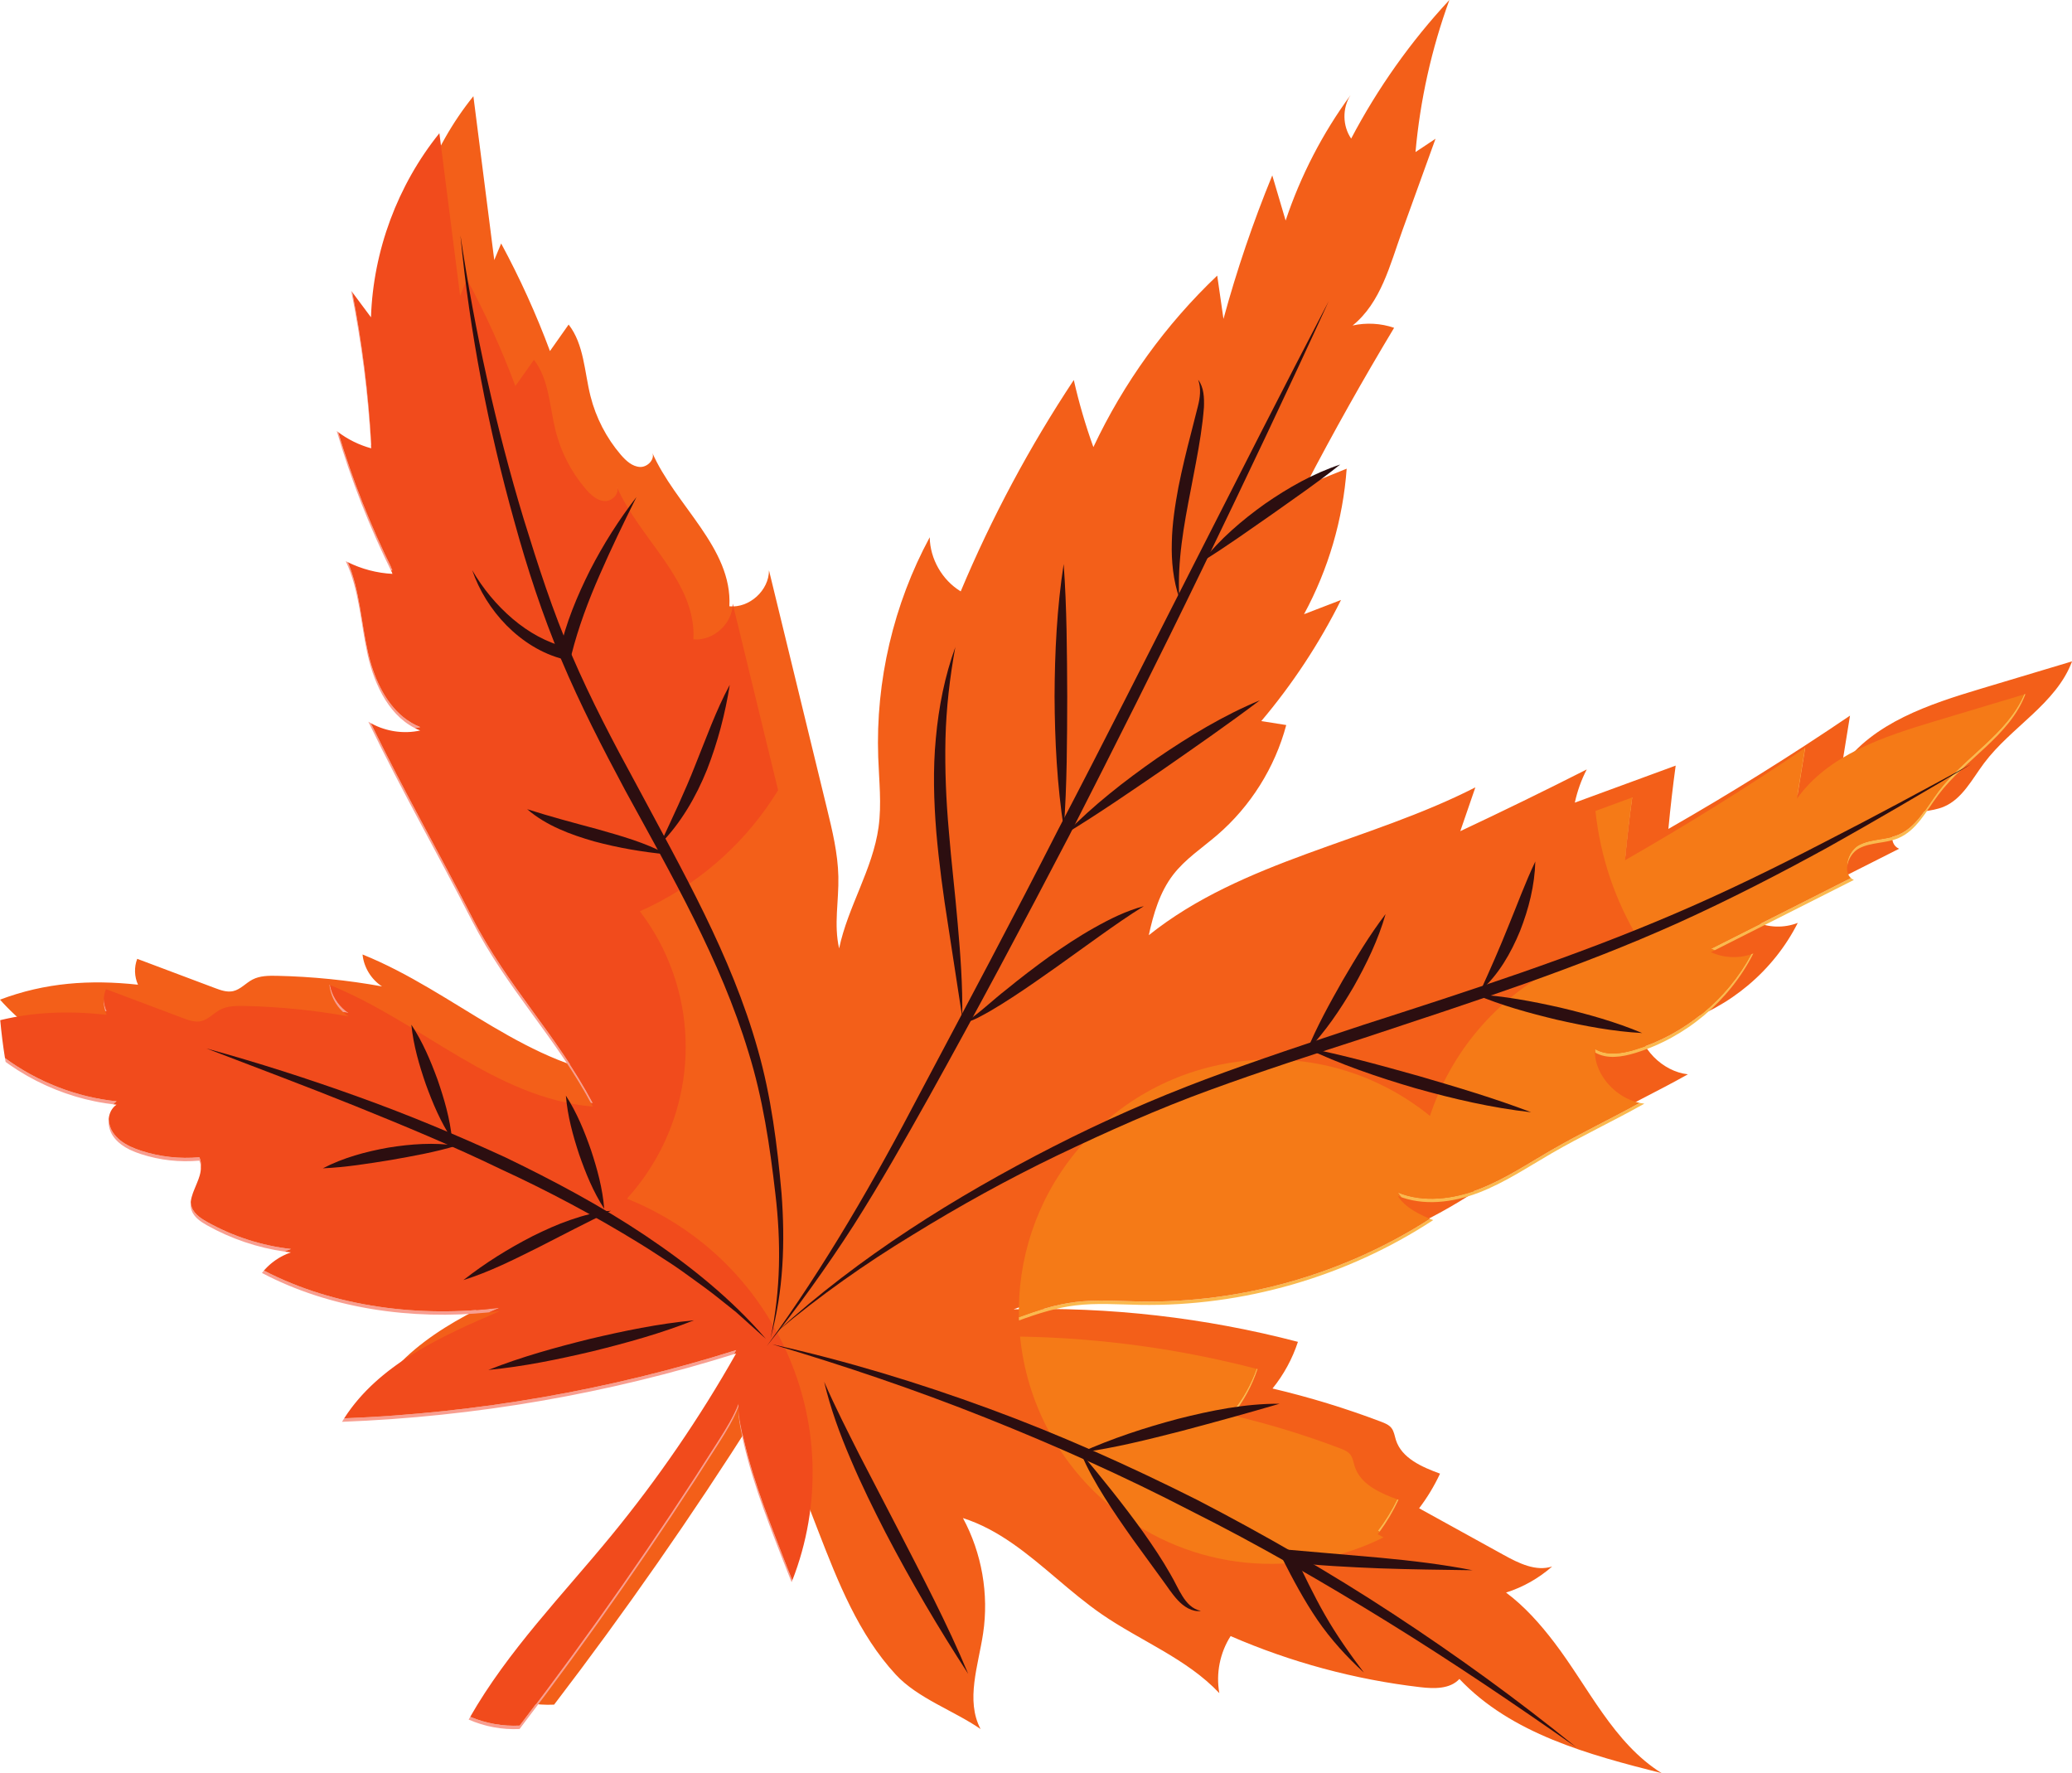 <?xml version="1.0" encoding="UTF-8" standalone="no"?>
<!-- Created with Inkscape (http://www.inkscape.org/) -->

<svg
   width="50.536mm"
   height="43.243mm"
   viewBox="0 0 50.536 43.243"
   version="1.1"
   id="svg1424"
   inkscape:version="1.1.2 (1:1.1+202202050852+0a00cf5339)"
   sodipodi:docname="leaf1.svg"
   xmlns:inkscape="http://www.inkscape.org/namespaces/inkscape"
   xmlns:sodipodi="http://sodipodi.sourceforge.net/DTD/sodipodi-0.dtd"
   xmlns="http://www.w3.org/2000/svg"
   xmlns:svg="http://www.w3.org/2000/svg">
  <sodipodi:namedview
     id="namedview1426"
     pagecolor="#ffffff"
     bordercolor="#666666"
     borderopacity="1.0"
     inkscape:pageshadow="2"
     inkscape:pageopacity="0.0"
     inkscape:pagecheckerboard="0"
     inkscape:document-units="mm"
     showgrid="false"
     fit-margin-top="0"
     fit-margin-left="0"
     fit-margin-right="0"
     fit-margin-bottom="0"
     inkscape:zoom="2.5620932"
     inkscape:cx="63.815009"
     inkscape:cy="118.45783"
     inkscape:window-width="1856"
     inkscape:window-height="1016"
     inkscape:window-x="1984"
     inkscape:window-y="27"
     inkscape:window-maximized="1"
     inkscape:current-layer="layer1" />
  <defs
     id="defs1421">
    <clipPath
       clipPathUnits="userSpaceOnUse"
       id="clipPath22">
      <path
         d="m 599.137,3471.36 c 38.629,-6.52 79.593,1.96 112.461,23.27 -2.364,-7.69 3.851,-16.01 11.511,-18.47 7.661,-2.47 16.036,-0.5 23.555,2.39 12.754,4.87 24.508,12.35 34.328,21.84 10.821,-5.36 7.324,-24.15 17.641,-30.42 4.332,-2.64 9.82,-2.14 14.82,-1.31 20.32,3.39 39.945,10.88 57.348,21.91 -4.496,-7.05 -6.879,-15.44 -6.77,-23.81 55.157,10.68 106.774,42.69 145.809,83.08 -21.356,-40.21 -43.371,-83.83 -37.32,-128.96 70.35,61.1 132.47,131.66 184.18,209.17 8.33,-50.72 12.26,-102.17 11.75,-153.57 -0.55,-54.09 -5.98,-108.61 2.85,-161.97 11.73,3.14 22.7,9.05 31.78,17.1 -1.98,80.79 -7.51,161.5 -16.58,241.8 -1.51,13.46 -3.24,27.27 -9.59,39.25 1.16,-8.57 7.83,-15.23 14.4,-20.84 23.99,-20.52 51.49,-36.44 78.82,-52.23 32.76,-18.93 66.53,-38.2 103.95,-43.78 22.13,-3.31 47.01,5.74 69.32,7.39 -20.65,8.94 -28.69,33.2 -40.03,52.63 -13.84,23.7 -35.52,42.74 -60.82,53.39 24.22,9.35 50.37,8.69 76.61,8.03 13.24,-0.33 26.5,-0.67 39.56,0.28 32.75,2.39 65.3,12.98 97.82,8.46 -10.37,8.98 -17.17,21.98 -18.64,35.62 43.79,11.99 85.8,30.45 124.25,54.59 8.15,5.11 16.98,11.84 17.62,21.44 51.66,-7.1 102.35,15.16 149.76,36.89 -39.09,-4.64 -76.5,14.58 -114.74,23.94 -15.59,3.81 -31.32,6.5 -47.36,5.93 6.81,10.23 11.46,21.9 13.53,34.02 -6.48,-9.88 -19.43,-12.73 -31.06,-14.77 -21.94,-3.83 -43.88,-7.66 -65.82,-11.5 -0.26,9.34 -1.52,18.65 -3.76,27.72 -12.59,-4.29 -27.37,-8.34 -38.43,-0.93 -2.44,1.64 -4.67,3.82 -7.54,4.49 -2.71,0.62 -5.52,-0.23 -8.17,-1.09 -24.93,-8.12 -49.33,-17.87 -72.99,-29.18 0.06,12.3 -2.16,24.61 -6.5,36.12 -60.39,-27.06 -116.9,-62.76 -167.29,-105.65 12.86,20.68 23.53,43.11 40.48,60.6 10.48,10.8 23.01,19.34 34.89,28.57 56.87,44.12 100.06,105.62 122.27,174.08 -8.82,-2.75 -21.13,-5.59 -29.75,-2.27 18.41,5.51 32.76,20.37 42.45,36.96 9.68,16.61 15.45,35.13 22.37,53.06 8.84,22.89 19.65,44.96 28.78,67.73 -14.73,-9.46 -37.96,-7.12 -49.26,6.25 9.53,1.32 16.7,9.24 22.12,17.19 20.78,30.5 28.45,69.63 20.75,105.72 -5.03,-8.8 -13.77,-15.4 -23.61,-17.83 15.36,33.89 30.73,67.77 46.09,101.65 -9.02,-2.42 -14.69,11.05 -10.87,19.58 3.82,8.52 12.24,14.16 16.71,22.36 6.67,12.23 3.34,27.16 2.87,41.08 -1.05,31.21 13.14,63.24 3.31,92.87 -12.37,-18.01 -24.75,-36.02 -37.12,-54.02 -21.29,-30.98 -43.5,-65.07 -41.28,-102.59 -5.91,10.39 -11.81,20.78 -17.71,31.18 -14.49,-47.17 -30.77,-93.79 -48.79,-139.73 -8.1,12.25 -15.94,24.68 -23.5,37.27 -12.76,-21.21 -25.53,-42.42 -38.29,-63.63 -3.68,7.28 -6.37,15.05 -7.98,23.04 -13.36,-29.56 -27.16,-58.91 -41.4,-88.05 -3.62,10.04 -7.25,20.07 -10.87,30.12 -33.9,-75.69 -93.87,-140.19 -111.89,-221.13 -6.78,13.54 -12.75,27.96 -13.08,43.1 -0.3,13.72 4.06,27.06 6.56,40.56 5.54,29.86 1.84,61.36 -10.47,89.13 -5.05,-2.89 -10.1,-5.77 -15.16,-8.66 0.83,33.48 -2.36,67.06 -9.48,99.77 -4.6,-7.89 -9.19,-15.79 -13.78,-23.68 -6.28,34.64 -20.03,67.92 -40.05,96.88 -4.96,-8.88 -9.92,-17.76 -14.88,-26.65 -8.1,40.81 -14.96,81.85 -20.57,123.07 -9.11,-3.31 -17.3,-9.16 -23.37,-16.72 5.37,24.69 -6.14,48.81 -14.33,72.72 -7.29,21.27 -14.58,42.54 -21.869,63.82 -1.675,-5.29 -3.347,-10.57 -5.023,-15.84 -19.996,29.95 -36.051,62.54 -47.621,96.64 -2.832,-39.17 -0.438,-78.7 7.101,-117.24 -10.156,3.04 -18.046,12.55 -19.152,23.1 1.453,-32.63 8.012,-65.02 19.359,-95.64 -8.921,6.18 -17.847,12.36 -26.765,18.54 9.906,-33.53 21.902,-66.44 35.887,-98.47 -7.383,6.88 -14.774,13.76 -22.153,20.63 -6.543,-48.58 -3.961,-98.37 7.574,-146.02 -13.765,8.38 -27.011,17.63 -39.632,27.66 5.078,-55.1 15.351,-109.71 30.652,-162.89 -14.875,-1.94 -30.559,4.2 -40.152,15.73 9.535,-51.78 33.089,-100.92 67.492,-140.78 10.558,-12.24 22.199,-23.73 30.512,-37.6 15.13,-25.26 17.92,-56.15 31.27,-82.39 -13.35,10.56 -20.62,25.42 -31.575,38.44 -10.281,12.22 -23.055,22.04 -35.723,31.77 -44.762,34.37 -89.519,68.74 -134.285,103.11 8.691,-10.82 5.844,-28.91 -5.746,-36.55 -23.648,32.9 -72.828,30.75 -108.668,49.64 5.02,-1.94 4.52,-10.04 0.187,-13.23 -4.324,-3.2 -10.281,-2.79 -15.57,-1.81 -15.113,2.81 -29.547,9.17 -41.808,18.44 -13.903,10.5 -25.86,25.07 -42.809,29.11 0.469,-7.45 0.937,-14.9 1.398,-22.36 -23.41,13.93 -47.793,26.25 -72.902,36.82 1.156,-3.97 2.32,-7.95 3.477,-11.92 -27.414,26.4 -54.828,52.81 -82.243,79.22 -0.062,-46.42 15.356,-92.73 43.227,-129.84 -7.453,1.93 -14.914,3.87 -22.379,5.8 28.367,-23.65 55.024,-49.36 79.688,-76.85 -8.266,-3.6 -17.254,-5.53 -26.266,-5.64 29.262,-20.43 60.344,-38.24 92.758,-53.16 -9.207,-6.69 -19.875,-11.35 -31.031,-13.56 20.093,-9.8 35.195,-27.24 52.656,-41.2 17.461,-13.95 40.375,-24.91 61.719,-18.27 -7.848,-9.77 -19.59,-16.32 -32.028,-17.86 53.219,-25.14 89.457,-38.83 143.203,-62.83 49.703,-22.2 96.793,-26.62 146.801,-48.12 -57.25,-38.45 -130.277,-28.87 -196.262,-48.91 6.235,-6.37 15.45,-9.69 24.313,-8.76 -21.379,-11.62 -41.844,-24.94 -61.129,-39.78 -4.59,-3.54 -9.289,-7.37 -11.613,-12.68 -2.114,-4.81 -2.153,-10.59 -5.461,-14.67 -2.684,-3.3 -6.957,-4.79 -10.992,-6.11 -18.2,-5.98 -36.399,-11.96 -54.594,-17.94 1.84,-5.85 6.14,-10.87 11.633,-13.6 -28.133,-17.97 -50.914,-39.05 -67.879,-67.8"
         id="path20" />
    </clipPath>
  </defs>
  <g
     inkscape:label="Layer 1"
     inkscape:groupmode="layer"
     id="layer1"
     transform="translate(-233.233,-66.193)">
    <g
       id="g897"
       transform="rotate(38.802,259.41,88.811)">
      <path
         d="m 240.113,106.586 c 1.363,0.23 2.808,-0.069 3.967,-0.821 -0.083,0.271 0.136,0.564 0.406,0.652 0.27,0.087 0.566,0.017 0.831,-0.084 0.45,-0.172 0.865,-0.436 1.211,-0.77 0.382,0.189 0.258,0.852 0.622,1.073 0.153,0.093 0.346,0.075 0.523,0.046 0.717,-0.12 1.409,-0.384 2.023,-0.773 -0.158,0.249 -0.243,0.545 -0.239,0.84 1.946,-0.377 3.766,-1.506 5.144,-2.931 -0.753,1.419 -1.53,2.957 -1.317,4.549 2.482,-2.155 4.673,-4.645 6.498,-7.379 0.294,1.789 0.432,3.604 0.415,5.418 -0.019,1.908 -0.211,3.832 0.101,5.714 0.413,-0.111 0.801,-0.319 1.121,-0.604 -0.07,-2.85 -0.265,-5.697 -0.585,-8.53 -0.053,-0.475 -0.114,-0.962 -0.338,-1.385 0.041,0.302 0.276,0.537 0.508,0.735 0.846,0.724 1.816,1.286 2.781,1.843 1.156,0.668 2.347,1.348 3.667,1.544 0.781,0.117 1.658,-0.203 2.445,-0.261 -0.728,-0.316 -1.012,-1.171 -1.413,-1.857 -0.488,-0.836 -1.253,-1.508 -2.145,-1.883 0.854,-0.33 1.777,-0.307 2.703,-0.283 0.467,0.012 0.935,0.023 1.395,-0.01 1.155,-0.084 2.304,-0.458 3.451,-0.298 -0.366,-0.317 -0.606,-0.775 -0.658,-1.257 1.544,-0.423 3.027,-1.074 4.383,-1.926 0.288,-0.18 0.599,-0.418 0.621,-0.756 1.823,0.25 3.611,-0.535 5.284,-1.301 -1.379,0.164 -2.699,-0.514 -4.047,-0.845 -0.55,-0.135 -1.105,-0.229 -1.671,-0.209 0.241,-0.361 0.404,-0.773 0.478,-1.2 -0.229,0.349 -0.685,0.449 -1.096,0.521 -0.774,0.135 -1.548,0.271 -2.322,0.406 -0.009,-0.329 -0.053,-0.658 -0.132,-0.978 -0.445,0.151 -0.966,0.294 -1.356,0.033 -0.086,-0.058 -0.165,-0.135 -0.266,-0.158 -0.096,-0.022 -0.195,0.008 -0.288,0.038 -0.88,0.286 -1.74,0.63 -2.575,1.029 0.002,-0.434 -0.077,-0.868 -0.23,-1.275 -2.13,0.955 -4.124,2.214 -5.901,3.727 0.454,-0.73 0.83,-1.521 1.428,-2.138 0.369,-0.381 0.811,-0.682 1.231,-1.008 2.006,-1.556 3.53,-3.726 4.313,-6.142 -0.311,0.097 -0.745,0.198 -1.05,0.08 0.65,-0.194 1.156,-0.718 1.498,-1.304 0.341,-0.585 0.545,-1.239 0.789,-1.871 0.312,-0.807 0.694,-1.586 1.016,-2.389 -0.52,0.334 -1.339,0.251 -1.738,-0.22 0.337,-0.047 0.589,-0.326 0.78,-0.607 0.733,-1.076 1.004,-2.456 0.732,-3.73 -0.177,0.31 -0.485,0.543 -0.833,0.629 0.542,-1.195 1.084,-2.39 1.626,-3.586 -0.318,0.086 -0.519,-0.39 -0.384,-0.69 0.135,-0.301 0.432,-0.5 0.59,-0.789 0.235,-0.431 0.118,-0.958 0.101,-1.45 -0.037,-1.101 0.464,-2.231 0.117,-3.276 -0.437,0.635 -0.873,1.27 -1.31,1.906 -0.751,1.093 -1.534,2.296 -1.456,3.619 -0.208,-0.367 -0.417,-0.733 -0.625,-1.1 -0.511,1.664 -1.085,3.309 -1.721,4.929 -0.286,-0.433 -0.562,-0.871 -0.829,-1.315 -0.45,0.748 -0.901,1.497 -1.351,2.245 -0.129,-0.257 -0.224,-0.531 -0.281,-0.813 -0.471,1.043 -0.958,2.078 -1.46,3.106 -0.128,-0.354 -0.256,-0.708 -0.383,-1.063 -1.196,2.67 -3.312,4.945 -3.948,7.801 -0.239,-0.478 -0.449,-0.986 -0.461,-1.52 -0.011,-0.484 0.143,-0.955 0.231,-1.431 0.195,-1.053 0.065,-2.165 -0.369,-3.144 -0.179,0.102 -0.356,0.204 -0.535,0.306 0.029,-1.181 -0.084,-2.366 -0.335,-3.52 -0.162,0.279 -0.324,0.557 -0.486,0.836 -0.222,-1.222 -0.707,-2.396 -1.413,-3.418 -0.175,0.313 -0.35,0.627 -0.525,0.94 -0.286,-1.44 -0.528,-2.888 -0.726,-4.342 -0.322,0.116 -0.61,0.323 -0.824,0.59 0.189,-0.871 -0.217,-1.722 -0.506,-2.565 -0.257,-0.75 -0.514,-1.501 -0.772,-2.251 -0.059,0.186 -0.118,0.373 -0.177,0.559 -0.705,-1.057 -1.272,-2.206 -1.68,-3.409 -0.1,1.381 -0.015,2.776 0.251,4.136 -0.358,-0.107 -0.637,-0.443 -0.676,-0.815 0.051,1.151 0.283,2.294 0.683,3.374 -0.315,-0.218 -0.629,-0.436 -0.944,-0.654 0.35,1.183 0.773,2.344 1.266,3.474 -0.261,-0.243 -0.521,-0.485 -0.781,-0.728 -0.231,1.714 -0.14,3.471 0.267,5.152 -0.486,-0.296 -0.953,-0.622 -1.398,-0.976 0.179,1.944 0.542,3.87 1.081,5.746 -0.525,0.069 -1.078,-0.148 -1.416,-0.555 0.336,1.827 1.167,3.56 2.381,4.966 0.373,0.432 0.784,0.837 1.077,1.326 0.534,0.891 0.632,1.981 1.103,2.907 -0.471,-0.373 -0.727,-0.897 -1.114,-1.356 -0.363,-0.431 -0.813,-0.778 -1.26,-1.121 -1.579,-1.212 -3.158,-2.425 -4.737,-3.637 0.307,0.382 0.206,1.02 -0.203,1.289 -0.834,-1.16 -2.569,-1.085 -3.833,-1.751 0.177,0.069 0.159,0.354 0.007,0.467 -0.153,0.113 -0.363,0.098 -0.55,0.064 -0.533,-0.099 -1.042,-0.324 -1.475,-0.651 -0.49,-0.37 -0.912,-0.885 -1.51,-1.027 0.017,0.263 0.033,0.526 0.05,0.789 -0.826,-0.492 -1.686,-0.926 -2.572,-1.299 0.041,0.14 0.082,0.28 0.123,0.421 -0.967,-0.931 -1.934,-1.863 -2.901,-2.795 -0.002,1.638 0.542,3.271 1.525,4.58 -0.263,-0.068 -0.526,-0.137 -0.789,-0.205 1,0.835 1.941,1.741 2.811,2.711 -0.292,0.127 -0.609,0.195 -0.927,0.199 1.032,0.721 2.129,1.349 3.272,1.875 -0.325,0.236 -0.701,0.4 -1.095,0.478 0.709,0.346 1.242,0.961 1.858,1.453 0.616,0.492 1.424,0.879 2.177,0.645 -0.277,0.345 -0.691,0.576 -1.13,0.63 1.877,0.887 3.156,1.37 5.052,2.217 1.754,0.783 3.415,0.939 5.179,1.698 -2.02,1.356 -4.596,1.018 -6.924,1.725 0.22,0.224 0.545,0.341 0.858,0.309 -0.754,0.41 -1.476,0.88 -2.157,1.403 -0.162,0.125 -0.328,0.26 -0.41,0.447 -0.074,0.17 -0.076,0.374 -0.193,0.518 -0.095,0.116 -0.245,0.169 -0.388,0.216 -0.642,0.211 -1.284,0.422 -1.926,0.633 0.065,0.206 0.217,0.383 0.41,0.48 -0.992,0.634 -1.796,1.378 -2.394,2.392"
         style="fill:#f35f19;fill-opacity:1;fill-rule:nonzero;stroke:none;stroke-width:0.035"
         id="path14" />
      <g
         id="g16"
         transform="matrix(0.035,0,0,-0.035,219.027,229.114)">
        <g
           id="g18"
           clip-path="url(#clipPath22)">
          <path
             d="m 1582.63,3814.03 c -0.23,8.59 -1.32,17.15 -3.23,25.53 0.31,0.1 0.61,0.2 0.92,0.31 2.07,-8.38 3.31,-16.97 3.68,-25.6 -0.45,-0.08 -0.91,-0.16 -1.37,-0.24 m -130.88,1.01 c 0.05,11.53 -1.9,23.07 -5.71,33.95 0.21,0.1 0.43,0.19 0.65,0.29 4.04,-10.71 6.24,-22.11 6.48,-33.56 -0.47,-0.23 -0.95,-0.46 -1.42,-0.68"
             style="fill:#fab94f;fill-opacity:1;fill-rule:nonzero;stroke:none"
             id="path24" />
          <path
             d="m 1428.94,3710.64 c -49.11,0 -93.51,20.15 -125.4,52.63 43.88,34.09 91.82,62.94 142.5,85.72 3.81,-10.88 5.76,-22.42 5.71,-33.95 0.47,0.22 0.95,0.45 1.42,0.68 0.02,-0.86 0.03,-1.71 0.02,-2.56 23.66,11.31 48.06,21.06 72.99,29.18 2.01,0.66 4.11,1.3 6.2,1.3 0.66,0 1.32,-0.06 1.97,-0.21 2.87,-0.67 5.1,-2.85 7.54,-4.49 4.46,-2.98 9.51,-4.11 14.78,-4.11 7.5,0 15.45,2.28 22.73,4.73 1.91,-8.38 3,-16.94 3.23,-25.53 0.46,0.08 0.92,0.16 1.37,0.24 0.03,-0.71 0.06,-1.41 0.08,-2.12 1.51,0.26 3.03,0.53 4.54,0.79 -27.8,-60.37 -88.85,-102.3 -159.68,-102.3"
             style="fill:#f57a17;fill-opacity:1;fill-rule:nonzero;stroke:none"
             id="path26" />
          <path
             d="m 1295.92,3771.54 c -0.5,0.58 -1.01,1.17 -1.51,1.77 7.04,11.7 14.55,23.02 24.03,32.8 10.47,10.8 23,19.34 34.89,28.57 56.15,43.57 98.97,104.08 121.42,171.52 0.79,0.22 1.55,0.45 2.29,0.68 -22.21,-68.46 -65.4,-129.96 -122.27,-174.08 -11.88,-9.23 -24.41,-17.77 -34.89,-28.57 -9.45,-9.75 -16.95,-21.03 -23.96,-32.69 m 153.86,233.88 c -1.38,0.24 -2.69,0.6 -3.94,1.08 18.42,5.5 32.77,20.36 42.46,36.96 9.68,16.59 15.44,35.13 22.36,53.05 8.39,21.7 18.55,42.68 27.36,64.21 0.99,0.5 1.95,1.05 2.87,1.64 -9.13,-22.77 -19.94,-44.84 -28.78,-67.73 -6.92,-17.93 -12.69,-36.45 -22.37,-53.06 -9.25,-15.84 -22.74,-30.1 -39.96,-36.15 m 42.11,163.22 c -0.6,0.59 -1.16,1.2 -1.71,1.84 9.54,1.33 16.71,9.25 22.12,17.2 20.17,29.61 28,67.32 21.4,102.5 0.27,0.45 0.54,0.89 0.8,1.34 7.7,-36.09 0.03,-75.22 -20.75,-105.72 -5.37,-7.88 -12.46,-15.72 -21.86,-17.16 m 17.56,106.94 c 15.03,33.16 30.07,66.31 45.11,99.48 0.1,0 0.2,-0.01 0.31,-0.01 0.68,0 1.38,0.1 2.11,0.29 -14.96,-33 -29.93,-66 -44.89,-99 -0.87,-0.29 -1.75,-0.54 -2.64,-0.76 m -86.79,12.37 c -7.65,11.56 -15.05,23.28 -22.21,35.14 0.05,0.09 0.1,0.17 0.15,0.25 7.13,-11.88 14.51,-23.62 22.13,-35.2 -0.02,-0.06 -0.05,-0.12 -0.07,-0.19 m 124.78,91.8 c -3.76,4.04 -5.23,11.57 -2.78,17.05 3.83,8.52 12.24,14.16 16.72,22.36 6.67,12.23 3.34,27.16 2.87,41.09 -1.02,30.23 12.28,61.25 4.15,90.11 0.2,0.29 0.4,0.58 0.6,0.87 9.83,-29.63 -4.36,-61.66 -3.31,-92.87 0.47,-13.92 3.8,-28.85 -2.87,-41.08 -4.47,-8.2 -12.89,-13.84 -16.71,-22.36 -2.12,-4.72 -1.33,-10.95 1.33,-15.17 m -58.29,16.75 c -5.46,9.62 -10.93,19.25 -16.4,28.87 0.05,0.14 0.09,0.28 0.14,0.43 5.41,-9.53 10.82,-19.05 16.22,-28.57 0.02,-0.25 0.03,-0.49 0.04,-0.73"
             style="fill:#fab94f;fill-opacity:1;fill-rule:nonzero;stroke:none"
             id="path28" />
          <path
             d="m 1294.41,3773.31 c -25.7,30.55 -41.19,69.99 -41.19,113.05 0,97.04 78.67,175.71 175.72,175.71 l 0.83,-0.04 c -7.27,19.68 -11.44,40.87 -11.44,63.08 0,47.78 18.53,91.14 48.6,123.66 -30.58,10.96 -57.97,28.6 -80.42,51.16 4.64,7.71 9.29,15.44 13.94,23.16 7.16,-11.86 14.56,-23.58 22.21,-35.14 0.02,0.07 0.05,0.13 0.07,0.19 0.45,-0.69 0.91,-1.38 1.37,-2.07 17.96,45.8 34.2,92.27 48.65,139.3 5.47,-9.62 10.94,-19.25 16.4,-28.87 -0.01,0.24 -0.02,0.48 -0.04,0.73 0.5,-0.87 0.99,-1.74 1.49,-2.61 -2.22,37.52 19.99,71.61 41.28,102.59 12.17,17.72 24.35,35.43 36.52,53.15 8.13,-28.86 -5.17,-59.88 -4.15,-90.11 0.47,-13.93 3.8,-28.86 -2.87,-41.09 -4.48,-8.2 -12.89,-13.84 -16.72,-22.36 -2.45,-5.48 -0.98,-13.01 2.78,-17.05 1.7,-2.69 4.16,-4.56 7.12,-4.69 -15.04,-33.17 -30.08,-66.32 -45.11,-99.48 0.89,0.22 1.77,0.47 2.64,0.76 -0.4,-0.89 -0.8,-1.77 -1.2,-2.65 9.33,2.31 17.68,8.36 22.81,16.49 6.6,-35.18 -1.23,-72.89 -21.4,-102.5 -5.41,-7.95 -12.58,-15.87 -22.12,-17.2 0.55,-0.64 1.11,-1.25 1.71,-1.84 -0.09,-0.01 -0.18,-0.02 -0.26,-0.03 6.71,-7.94 17.62,-11.99 28.47,-11.99 6.27,0 12.52,1.36 17.92,4.1 -8.81,-21.53 -18.97,-42.51 -27.36,-64.21 -6.92,-17.92 -12.68,-36.46 -22.36,-53.05 -9.69,-16.6 -24.04,-31.46 -42.46,-36.96 1.25,-0.48 2.56,-0.84 3.94,-1.08 -0.83,-0.29 -1.66,-0.56 -2.49,-0.81 2.77,-1.07 5.94,-1.5 9.24,-1.5 6.09,0 12.67,1.46 18.22,3.09 -22.45,-67.44 -65.27,-127.95 -121.42,-171.52 -11.89,-9.23 -24.42,-17.77 -34.89,-28.57 -9.48,-9.78 -16.99,-21.1 -24.03,-32.8"
             style="fill:#f57a17;fill-opacity:1;fill-rule:nonzero;stroke:none"
             id="path30" />
          <path
             d="m 1171.3,3314.51 c -0.12,0.72 -0.24,1.45 -0.35,2.18 11.31,3.21 21.89,9 30.69,16.81 -1.98,80.78 -7.51,161.49 -16.58,241.79 -1.09,9.72 -2.3,19.63 -5.27,28.88 0.46,-0.65 0.95,-1.29 1.46,-1.92 2.96,-9.25 4.16,-19.14 5.25,-28.84 9.07,-80.3 14.6,-161.01 16.58,-241.8 -9.08,-8.05 -20.05,-13.96 -31.78,-17.1 m -198.78,106.37 c -0.129,0.95 -0.243,1.89 -0.344,2.84 69.894,60.88 131.654,131.11 183.084,208.21 0.18,-1.08 0.36,-2.16 0.53,-3.24 -51.53,-76.98 -113.34,-147.07 -183.27,-207.81 m -108.489,45.88 c -0.008,0.73 0,1.45 0.028,2.17 54.601,10.95 105.644,42.76 144.341,82.79 -1.26,-2.37 -2.53,-4.77 -3.79,-7.17 -38.36,-37.88 -87.852,-67.58 -140.579,-77.79 m -57.304,1.23 c -2.872,0 -5.664,0.5 -8.094,1.98 -1.766,1.07 -3.125,2.51 -4.223,4.18 0.801,-0.88 1.715,-1.66 2.778,-2.3 2.429,-1.48 5.222,-1.98 8.093,-1.98 2.242,0 4.535,0.31 6.731,0.67 20.316,3.39 39.945,10.89 57.343,21.92 -0.867,-1.36 -1.652,-2.77 -2.359,-4.22 -16.437,-9.76 -34.687,-16.44 -53.543,-19.58 -2.195,-0.36 -4.484,-0.67 -6.726,-0.67 m -174.008,1.41 c -0.692,0.61 -1.375,1.23 -2.063,1.85 28.098,1.26 55.887,9.95 79.496,25.26 -0.316,-1.03 -0.48,-2.08 -0.504,-3.12 -23.007,-14.43 -49.808,-22.67 -76.929,-23.99 m 97.867,5.64 c -2.531,0 -5.039,0.33 -7.477,1.12 -3.816,1.23 -7.273,3.91 -9.492,7.24 2.149,-2.45 4.981,-4.37 8.047,-5.36 2.438,-0.78 4.949,-1.12 7.481,-1.12 5.425,0 10.949,1.54 16.074,3.51 12.754,4.88 24.508,12.35 34.332,21.84 2.133,-1.06 3.711,-2.64 4.949,-4.54 -0.977,1.07 -2.125,1.98 -3.508,2.66 -9.82,-9.49 -21.574,-16.97 -34.328,-21.84 -5.129,-1.97 -10.652,-3.51 -16.078,-3.51 m 556.134,55.06 c -5.57,3.13 -11.09,6.31 -16.59,9.49 -27.33,15.79 -54.83,31.71 -78.82,52.23 -3.58,3.06 -7.2,6.43 -9.93,10.26 2.5,-3.06 5.51,-5.83 8.49,-8.38 23.99,-20.52 51.49,-36.44 78.82,-52.23 5.84,-3.37 11.71,-6.76 17.63,-10.07 0.13,-0.44 0.26,-0.86 0.4,-1.3 m -622.013,10.39 c -2.5,1.64 -4.676,3.78 -6.371,6.24 2.004,-2.35 4.469,-4.31 7.234,-5.69 -0.289,-0.18 -0.574,-0.37 -0.863,-0.55 m 129.457,103.37 c -7.211,0.51 -14.242,3.67 -19.305,8.84 0.145,0.04 0.286,0.09 0.434,0.13 5.383,-4.58 12.437,-7.17 19.504,-7.17 0.976,0 1.957,0.05 2.933,0.16 -1.191,-0.65 -2.382,-1.3 -3.566,-1.96 m 174.352,58.85 c -49.043,20.56 -95.36,25.21 -144.196,47.02 -53.746,24 -89.984,37.69 -143.203,62.83 0.653,0.08 1.301,0.18 1.946,0.29 51.386,-24.14 87.222,-37.75 139.812,-61.24 49.707,-22.2 96.793,-26.62 146.805,-48.12 -0.391,-0.26 -0.778,-0.52 -1.164,-0.78 m -268.719,125.72 c -17.219,0 -34.512,9.18 -48.371,20.26 -17.461,13.96 -32.563,31.4 -52.656,41.2 0.531,0.1 1.058,0.21 1.585,0.33 18.602,-10.01 33.055,-26.4 49.629,-39.64 13.856,-11.08 31.149,-20.27 48.371,-20.27 4.473,0 8.946,0.62 13.348,1.99 -0.808,-1.01 -1.656,-1.98 -2.547,-2.91 -3.101,-0.66 -6.23,-0.96 -9.359,-0.96 m -72.469,76.16 c -31.519,14.69 -61.769,32.11 -90.285,52.02 0.406,0 0.816,0.01 1.227,0.02 28.476,-19.65 58.656,-36.83 90.089,-51.3 -0.339,-0.25 -0.683,-0.5 -1.031,-0.74 m -65.644,59.46 c -24.211,26.81 -50.321,51.91 -78.063,75.05 0.391,-0.1 0.777,-0.2 1.164,-0.3 27.391,-23.05 53.168,-48.03 77.086,-74.67 -0.062,-0.03 -0.125,-0.05 -0.187,-0.08 m 258.582,37.07 c -0.133,0.18 -0.262,0.36 -0.399,0.54 0.141,-0.18 0.281,-0.35 0.418,-0.53 -0.008,0 -0.012,0 -0.019,-0.01 m -105.754,46.89 c -0.133,0.11 -0.274,0.21 -0.418,0.31 0.117,-0.06 0.234,-0.12 0.351,-0.18 0.024,-0.04 0.047,-0.09 0.067,-0.13"
             style="fill:#f89e90;fill-opacity:1;fill-rule:nonzero;stroke:none"
             id="path32" />
          <path
             d="m 1170.95,3316.69 c -8.33,52.66 -3.04,106.44 -2.5,159.79 0.51,51.4 -3.42,102.85 -11.75,153.57 -0.3,-0.45 -0.61,-0.91 -0.91,-1.36 -0.17,1.08 -0.35,2.16 -0.53,3.24 -51.43,-77.1 -113.19,-147.33 -183.084,-208.21 -4.781,44.11 16.758,86.76 37.664,126.12 -1.72,-1.78 -3.46,-3.54 -5.23,-5.29 1.26,2.4 2.53,4.8 3.79,7.17 -38.697,-40.03 -89.74,-71.84 -144.341,-82.79 0.289,7.64 2.632,15.2 6.742,21.64 -1.254,-0.79 -2.524,-1.57 -3.805,-2.33 0.707,1.45 1.492,2.86 2.359,4.22 -17.398,-11.03 -37.027,-18.53 -57.343,-21.92 -2.196,-0.36 -4.489,-0.67 -6.731,-0.67 -2.871,0 -5.664,0.5 -8.093,1.98 -1.063,0.64 -1.977,1.42 -2.778,2.3 -4.496,6.87 -4.57,17.71 -9.91,23.58 -1.238,1.9 -2.816,3.48 -4.949,4.54 -9.824,-9.49 -21.578,-16.96 -34.332,-21.84 -5.125,-1.97 -10.649,-3.51 -16.074,-3.51 -2.532,0 -5.043,0.34 -7.481,1.12 -3.066,0.99 -5.898,2.91 -8.047,5.36 -2.23,3.35 -3.207,7.37 -2.019,11.23 -0.649,-0.42 -1.297,-0.83 -1.95,-1.24 0.024,1.04 0.188,2.09 0.504,3.12 -23.609,-15.31 -51.398,-24 -79.496,-25.26 -6.488,5.86 -12.89,12.05 -19.113,18.5 15.145,19.74 33.707,35.5 55.473,49.41 -0.793,0.4 -1.567,0.84 -2.309,1.33 0.289,0.18 0.574,0.37 0.863,0.55 -2.765,1.38 -5.23,3.34 -7.234,5.69 -1.273,1.85 -2.281,3.89 -2.953,6.03 18.195,5.98 36.394,11.96 54.594,17.94 4.035,1.32 8.308,2.81 10.992,6.11 3.308,4.08 3.347,9.86 5.461,14.67 2.324,5.31 7.023,9.14 11.613,12.68 19.285,14.84 39.75,28.16 61.129,39.78 -0.981,-0.11 -1.965,-0.16 -2.945,-0.16 -0.688,0 -1.379,0.03 -2.063,0.08 1.184,0.66 2.375,1.31 3.566,1.96 -0.976,-0.11 -1.957,-0.16 -2.933,-0.16 -7.067,0 -14.121,2.59 -19.504,7.17 65.871,19.87 138.707,10.41 195.828,48.78 -0.867,0.37 -1.738,0.74 -2.605,1.1 0.386,0.26 0.773,0.52 1.164,0.78 -50.012,21.5 -97.098,25.92 -146.805,48.12 -52.59,23.49 -88.426,37.1 -139.812,61.24 11.71,1.95 22.648,8.31 30.082,17.57 -1.325,-0.41 -2.653,-0.76 -3.989,-1.03 0.891,0.93 1.739,1.9 2.547,2.91 -4.402,-1.37 -8.875,-1.99 -13.348,-1.99 -17.222,0 -34.515,9.19 -48.371,20.27 -16.574,13.24 -31.027,29.63 -49.629,39.64 10.583,2.33 20.676,6.86 29.446,13.23 -0.828,0.38 -1.649,0.76 -2.473,1.14 0.348,0.24 0.692,0.49 1.031,0.74 -31.433,14.47 -61.613,31.65 -90.089,51.3 8.601,0.27 17.152,2.19 25.039,5.62 -0.539,0.6 -1.082,1.2 -1.625,1.8 0.062,0.03 0.125,0.05 0.187,0.08 -23.918,26.64 -49.695,51.62 -77.086,74.67 7.074,-1.83 14.149,-3.67 21.215,-5.5 -27.871,37.11 -43.289,83.42 -43.227,129.84 27.415,-26.41 54.829,-52.82 82.243,-79.22 -1.157,3.97 -2.321,7.95 -3.477,11.92 25.109,-10.57 49.492,-22.89 72.902,-36.82 -0.461,7.46 -0.929,14.91 -1.398,22.36 16.949,-4.04 28.906,-18.61 42.809,-29.11 12.261,-9.27 26.695,-15.63 41.808,-18.44 2.176,-0.4 4.457,-0.71 6.695,-0.71 3.211,0 6.329,0.63 8.875,2.52 3.852,2.84 4.672,9.55 1.282,12.37 -0.02,0.04 -0.043,0.09 -0.067,0.13 34.797,-17.64 81.465,-16.51 105.422,-46.48 0.137,-0.18 0.266,-0.36 0.399,-0.54 0.007,0.01 0.011,0.01 0.019,0.01 0.485,-0.62 0.961,-1.25 1.426,-1.9 11.59,7.64 14.437,25.73 5.746,36.55 35.379,-27.16 70.758,-54.33 106.133,-81.49 5.012,-39.13 -0.613,-80.08 -18.477,-118.5 -1.203,-2.58 -2.488,-5.09 -3.769,-7.61 9.531,-2.38 18.984,-5.62 28.226,-9.91 60.18,-27.99 94.08,-89.33 90.24,-151.79 19.44,5.94 39.77,9.04 60.33,9.04 29.04,0 58.55,-6.18 86.62,-19.24 54.58,-25.38 92.8,-71.66 109.56,-124.88 -5.92,3.31 -11.79,6.7 -17.63,10.07 -27.33,15.79 -54.83,31.71 -78.82,52.23 -2.98,2.55 -5.99,5.32 -8.49,8.38 -0.05,0.07 -0.1,0.14 -0.15,0.21 0.01,-0.02 0.01,-0.03 0.02,-0.04 -0.51,0.63 -1,1.27 -1.46,1.92 2.97,-9.25 4.18,-19.16 5.27,-28.88 9.07,-80.3 14.6,-161.01 16.58,-241.79 -8.8,-7.81 -19.38,-13.6 -30.69,-16.81"
             style="fill:#f14b1c;fill-opacity:1;fill-rule:nonzero;stroke:none"
             id="path34" />
          <path
             d="m 714.094,4048.32 c -0.356,0.18 -0.703,0.36 -1.051,0.55 0.383,-0.15 0.73,-0.33 1.051,-0.55"
             style="fill:#f89e90;fill-opacity:1;fill-rule:nonzero;stroke:none"
             id="path36" />
        </g>
      </g>
      <path
         d="m 254.692,72.994 c 0.593,2.341 1.152,4.69 1.695,7.044 0.543,2.353 1.047,4.715 1.541,7.08 0.472,2.369 0.923,4.743 1.33,7.123 0.201,1.191 0.395,2.385 0.529,3.588 0.127,1.203 0.192,2.412 0.195,3.62 -0.114,-2.415 -0.488,-4.798 -0.957,-7.165 -0.455,-2.371 -0.902,-4.742 -1.398,-7.104 -0.468,-2.367 -0.977,-4.727 -1.47,-7.09 -0.494,-2.363 -0.996,-4.725 -1.464,-7.094"
         style="fill:#2c0e10;fill-opacity:1;fill-rule:nonzero;stroke:none;stroke-width:0.035"
         id="path38" />
      <path
         d="m 259.957,101.008 c 0.421,-2.674 1.316,-5.258 2.422,-7.728 0.554,-1.236 1.178,-2.442 1.869,-3.61 0.693,-1.165 1.428,-2.3 2.161,-3.436 1.486,-2.257 2.97,-4.513 4.233,-6.894 0.633,-1.189 1.205,-2.412 1.749,-3.647 0.553,-1.232 1.075,-2.478 1.597,-3.725 -0.475,1.265 -0.951,2.53 -1.458,3.784 -0.516,1.25 -1.066,2.487 -1.677,3.697 -1.228,2.419 -2.721,4.685 -4.185,6.953 -0.74,1.13 -1.482,2.258 -2.178,3.411 -0.697,1.151 -1.311,2.351 -1.895,3.565 -0.58,1.216 -1.091,2.465 -1.542,3.736 -0.46,1.267 -0.832,2.568 -1.095,3.893"
         style="fill:#2c0e10;fill-opacity:1;fill-rule:nonzero;stroke:none;stroke-width:0.035"
         id="path40" />
      <path
         d="m 267.183,80.494 c 0.356,0.467 0.6,1.002 0.774,1.558 0.163,0.557 0.26,1.153 0.16,1.734 -0.145,-0.567 -0.289,-1.104 -0.455,-1.645 -0.159,-0.543 -0.343,-1.077 -0.478,-1.647"
         style="fill:#2c0e10;fill-opacity:1;fill-rule:nonzero;stroke:none;stroke-width:0.035"
         id="path42" />
      <path
         d="m 265.142,83.783 c 0.254,0.604 0.399,1.237 0.504,1.874 0.095,0.639 0.15,1.286 0.092,1.939 -0.185,-0.628 -0.294,-1.258 -0.397,-1.891 -0.093,-0.634 -0.183,-1.268 -0.199,-1.922"
         style="fill:#2c0e10;fill-opacity:1;fill-rule:nonzero;stroke:none;stroke-width:0.035"
         id="path44" />
      <path
         d="m 265.636,87.555 c 0.856,-0.448 1.734,-0.826 2.614,-1.202 0.884,-0.367 1.768,-0.73 2.687,-1.028 -0.816,0.519 -1.684,0.936 -2.568,1.313 -0.888,0.368 -1.793,0.696 -2.734,0.917"
         style="fill:#2c0e10;fill-opacity:1;fill-rule:nonzero;stroke:none;stroke-width:0.035"
         id="path46" />
      <path
         d="m 268.063,83.944 c 0.58,-0.415 1.195,-0.742 1.82,-1.049 0.63,-0.299 1.268,-0.576 1.954,-0.772 -0.572,0.412 -1.192,0.741 -1.821,1.049 -0.633,0.299 -1.276,0.579 -1.954,0.771"
         style="fill:#2c0e10;fill-opacity:1;fill-rule:nonzero;stroke:none;stroke-width:0.035"
         id="path48" />
      <path
         d="m 260.052,101.337 c 1.652,-0.815 3.366,-1.505 5.114,-2.094 1.749,-0.59 3.538,-1.057 5.341,-1.445 1.809,-0.365 3.634,-0.651 5.47,-0.829 1.836,-0.179 3.678,-0.272 5.52,-0.264 -1.838,0.121 -3.671,0.273 -5.494,0.5 -1.823,0.227 -3.639,0.508 -5.433,0.895 -1.8,0.362 -3.576,0.829 -5.332,1.368 -1.755,0.539 -3.483,1.171 -5.187,1.869"
         style="fill:#2c0e10;fill-opacity:1;fill-rule:nonzero;stroke:none;stroke-width:0.035"
         id="path50" />
      <path
         d="m 267.574,98.678 c 0.382,-0.75 0.838,-1.45 1.333,-2.124 0.502,-0.666 1.042,-1.319 1.704,-1.845 -0.481,0.69 -0.963,1.359 -1.456,2.028 -0.499,0.664 -0.999,1.331 -1.58,1.941"
         style="fill:#2c0e10;fill-opacity:1;fill-rule:nonzero;stroke:none;stroke-width:0.035"
         id="path52" />
      <path
         d="m 267.574,98.678 c 0.81,0.162 1.605,0.334 2.397,0.554 0.394,0.113 0.789,0.234 1.174,0.388 0.196,0.073 0.379,0.171 0.562,0.232 0.183,0.063 0.385,0.096 0.573,-0.002 -0.146,0.16 -0.399,0.18 -0.606,0.149 -0.216,-0.032 -0.41,-0.101 -0.605,-0.151 l -1.181,-0.32 c -0.393,-0.113 -0.787,-0.228 -1.175,-0.364 -0.388,-0.135 -0.775,-0.286 -1.139,-0.486"
         style="fill:#2c0e10;fill-opacity:1;fill-rule:nonzero;stroke:none;stroke-width:0.035"
         id="path54" />
      <path
         d="m 276.826,94.922 c -0.597,0.465 -1.188,0.931 -1.792,1.382 -0.606,0.448 -1.217,0.893 -1.861,1.296 l -0.018,-0.263 c 0.515,0.239 1.022,0.489 1.545,0.693 0.522,0.206 1.067,0.361 1.621,0.501 -0.569,-0.037 -1.14,-0.125 -1.692,-0.292 -0.552,-0.168 -1.081,-0.395 -1.598,-0.628 l -0.246,-0.111 0.227,-0.152 1.874,-1.256 c 0.629,-0.415 1.271,-0.818 1.942,-1.17"
         style="fill:#2c0e10;fill-opacity:1;fill-rule:nonzero;stroke:none;stroke-width:0.035"
         id="path56" />
      <path
         d="m 237.195,85.033 c 1.739,1.601 3.581,3.083 5.526,4.414 0.977,0.659 1.96,1.31 2.999,1.855 1.038,0.55 2.118,1.02 3.207,1.472 2.164,0.924 4.403,1.788 6.35,3.177 0.975,0.69 1.832,1.52 2.651,2.372 0.81,0.864 1.534,1.829 2.003,2.918 -0.532,-1.058 -1.271,-1.99 -2.111,-2.813 -0.838,-0.828 -1.706,-1.63 -2.679,-2.283 -1.942,-1.327 -4.153,-2.183 -6.334,-3.088 -1.088,-0.463 -2.174,-0.945 -3.22,-1.51 -1.048,-0.566 -2.043,-1.215 -3.003,-1.908 -1.927,-1.378 -3.74,-2.914 -5.391,-4.607"
         style="fill:#2c0e10;fill-opacity:1;fill-rule:nonzero;stroke:none;stroke-width:0.035"
         id="path58" />
      <path
         d="m 244.79,104.356 c 1.187,-0.514 2.395,-0.978 3.619,-1.399 1.224,-0.423 2.47,-0.783 3.728,-1.099 1.263,-0.292 2.542,-0.536 3.836,-0.65 1.292,-0.112 2.605,-0.117 3.88,0.12 l -0.967,-0.052 c -0.323,0.004 -0.645,-0.004 -0.966,0.011 -0.321,0.02 -0.643,0.026 -0.963,0.055 -0.32,0.035 -0.64,0.06 -0.959,0.102 -1.275,0.161 -2.541,0.4 -3.79,0.714 -1.255,0.289 -2.492,0.651 -3.727,1.024 -1.235,0.374 -2.46,0.78 -3.692,1.175"
         style="fill:#2c0e10;fill-opacity:1;fill-rule:nonzero;stroke:none;stroke-width:0.035"
         id="path60" />
      <path
         d="m 255.054,106.16 c 0.429,-0.755 0.932,-1.452 1.452,-2.136 0.528,-0.678 1.075,-1.342 1.697,-1.948 -0.428,0.755 -0.931,1.452 -1.452,2.136 -0.529,0.678 -1.075,1.342 -1.697,1.948"
         style="fill:#2c0e10;fill-opacity:1;fill-rule:nonzero;stroke:none;stroke-width:0.035"
         id="path62" />
      <path
         d="m 261.618,101.253 c 0.589,0.309 1.191,0.578 1.792,0.852 l 1.813,0.799 c 1.208,0.537 2.426,1.061 3.595,1.698 -1.264,-0.413 -2.502,-0.884 -3.719,-1.416 -0.606,-0.27 -1.209,-0.551 -1.795,-0.866 -0.587,-0.312 -1.161,-0.657 -1.686,-1.067"
         style="fill:#2c0e10;fill-opacity:1;fill-rule:nonzero;stroke:none;stroke-width:0.035"
         id="path64" />
      <path
         d="m 258.805,92.275 c 0.135,-0.412 0.182,-0.847 0.284,-1.27 0.089,-0.426 0.194,-0.848 0.309,-1.269 0.121,-0.419 0.253,-0.837 0.417,-1.244 0.163,-0.406 0.349,-0.81 0.611,-1.165 -0.147,0.413 -0.265,0.827 -0.383,1.243 l -0.348,1.25 c -0.12,0.416 -0.238,0.834 -0.375,1.248 -0.067,0.207 -0.139,0.413 -0.218,0.618 -0.083,0.201 -0.159,0.415 -0.297,0.589"
         style="fill:#2c0e10;fill-opacity:1;fill-rule:nonzero;stroke:none;stroke-width:0.035"
         id="path66" />
      <path
         d="m 257.831,87.148 c 0.092,-0.963 0.313,-1.903 0.582,-2.826 0.279,-0.92 0.608,-1.83 1.072,-2.68 -0.236,0.937 -0.507,1.85 -0.776,2.768 -0.277,0.915 -0.549,1.83 -0.877,2.739"
         style="fill:#2c0e10;fill-opacity:1;fill-rule:nonzero;stroke:none;stroke-width:0.035"
         id="path68" />
      <path
         d="m 256.269,79.881 c -0.005,-0.697 0.123,-1.383 0.31,-2.049 0.196,-0.663 0.453,-1.312 0.83,-1.899 -0.151,0.68 -0.35,1.329 -0.534,1.984 -0.194,0.653 -0.372,1.308 -0.606,1.964"
         style="fill:#2c0e10;fill-opacity:1;fill-rule:nonzero;stroke:none;stroke-width:0.035"
         id="path70" />
      <path
         d="m 253.413,76.492 c 0.228,0.057 0.395,0.253 0.53,0.434 0.13,0.189 0.249,0.381 0.363,0.577 0.229,0.391 0.433,0.792 0.645,1.186 0.417,0.792 0.835,1.568 1.441,2.243 -0.384,-0.244 -0.714,-0.577 -0.99,-0.941 -0.281,-0.363 -0.509,-0.759 -0.724,-1.159 -0.209,-0.402 -0.401,-0.81 -0.585,-1.22 L 253.815,77.003 c -0.091,-0.2 -0.207,-0.389 -0.401,-0.511"
         style="fill:#2c0e10;fill-opacity:1;fill-rule:nonzero;stroke:none;stroke-width:0.035"
         id="path72" />
      <path
         d="m 253.676,82.053 c 0.737,0.792 1.411,1.626 2.088,2.459 0.67,0.838 1.341,1.675 1.956,2.565 -0.799,-0.73 -1.517,-1.535 -2.196,-2.371 -0.672,-0.842 -1.306,-1.716 -1.848,-2.652"
         style="fill:#2c0e10;fill-opacity:1;fill-rule:nonzero;stroke:none;stroke-width:0.035"
         id="path74" />
      <path
         d="m 252.878,85.275 c 0.362,0.669 0.764,1.307 1.22,1.904 0.458,0.596 0.953,1.161 1.476,1.704 0.518,0.548 1.06,1.075 1.584,1.625 0.526,0.547 1.046,1.104 1.513,1.706 l -1.678,-1.536 c -0.562,-0.509 -1.113,-1.033 -1.641,-1.583 -0.523,-0.554 -1.024,-1.138 -1.445,-1.779 -0.424,-0.637 -0.782,-1.32 -1.027,-2.042"
         style="fill:#2c0e10;fill-opacity:1;fill-rule:nonzero;stroke:none;stroke-width:0.035"
         id="path76" />
      <path
         d="m 249.172,89.448 c 0.358,0.624 0.648,1.274 0.865,1.961 0.208,0.688 0.319,1.416 0.248,2.134 -0.173,-0.7 -0.331,-1.374 -0.542,-2.044 -0.201,-0.671 -0.439,-1.342 -0.57,-2.051"
         style="fill:#2c0e10;fill-opacity:1;fill-rule:nonzero;stroke:none;stroke-width:0.035"
         id="path78" />
      <path
         d="m 242.522,91.206 c 0.492,0.19 1.007,0.294 1.517,0.308 0.51,0.014 1.02,-0.071 1.465,-0.285 l -0.071,0.2 c -0.319,-0.644 -0.518,-1.331 -0.667,-2.022 -0.143,-0.693 -0.222,-1.396 -0.236,-2.1 0.15,0.688 0.307,1.369 0.49,2.039 0.181,0.671 0.398,1.33 0.684,1.952 l 0.064,0.138 -0.134,0.062 c -0.508,0.236 -1.074,0.294 -1.609,0.234 -0.537,-0.062 -1.055,-0.244 -1.502,-0.526"
         style="fill:#2c0e10;fill-opacity:1;fill-rule:nonzero;stroke:none;stroke-width:0.035"
         id="path80" />
      <path
         d="m 247.223,94.91 c 0.568,-0.219 1.097,-0.455 1.643,-0.695 0.546,-0.23 1.101,-0.473 1.704,-0.583 -0.509,0.334 -1.028,0.622 -1.582,0.866 -0.552,0.232 -1.149,0.433 -1.765,0.412"
         style="fill:#2c0e10;fill-opacity:1;fill-rule:nonzero;stroke:none;stroke-width:0.035"
         id="path82" />
      <path
         d="m 248.313,100.775 c 0.483,0.155 0.918,0.391 1.342,0.646 0.419,0.264 0.826,0.546 1.184,0.911 -0.484,-0.155 -0.919,-0.391 -1.342,-0.647 -0.419,-0.264 -0.826,-0.547 -1.184,-0.911"
         style="fill:#2c0e10;fill-opacity:1;fill-rule:nonzero;stroke:none;stroke-width:0.035"
         id="path84" />
      <path
         d="m 248.828,104.856 c 0.229,-0.518 0.561,-0.972 0.927,-1.392 0.373,-0.414 0.785,-0.797 1.272,-1.085 -0.32,0.467 -0.681,0.877 -1.042,1.29 -0.368,0.407 -0.732,0.814 -1.157,1.188"
         style="fill:#2c0e10;fill-opacity:1;fill-rule:nonzero;stroke:none;stroke-width:0.035"
         id="path86" />
      <path
         d="m 252.336,99.762 c 0.475,0.158 0.899,0.395 1.311,0.652 0.407,0.264 0.802,0.548 1.146,0.912 -0.475,-0.157 -0.899,-0.395 -1.311,-0.652 -0.407,-0.265 -0.802,-0.549 -1.146,-0.912"
         style="fill:#2c0e10;fill-opacity:1;fill-rule:nonzero;stroke:none;stroke-width:0.035"
         id="path88" />
      <path
         d="m 254.951,101.264 c -0.29,0.606 -0.548,1.201 -0.819,1.803 -0.276,0.598 -0.548,1.204 -0.925,1.766 0.152,-0.656 0.372,-1.282 0.644,-1.893 0.141,-0.303 0.291,-0.603 0.471,-0.887 0.178,-0.284 0.38,-0.56 0.628,-0.79"
         style="fill:#2c0e10;fill-opacity:1;fill-rule:nonzero;stroke:none;stroke-width:0.035"
         id="path90" />
    </g>
  </g>
</svg>
